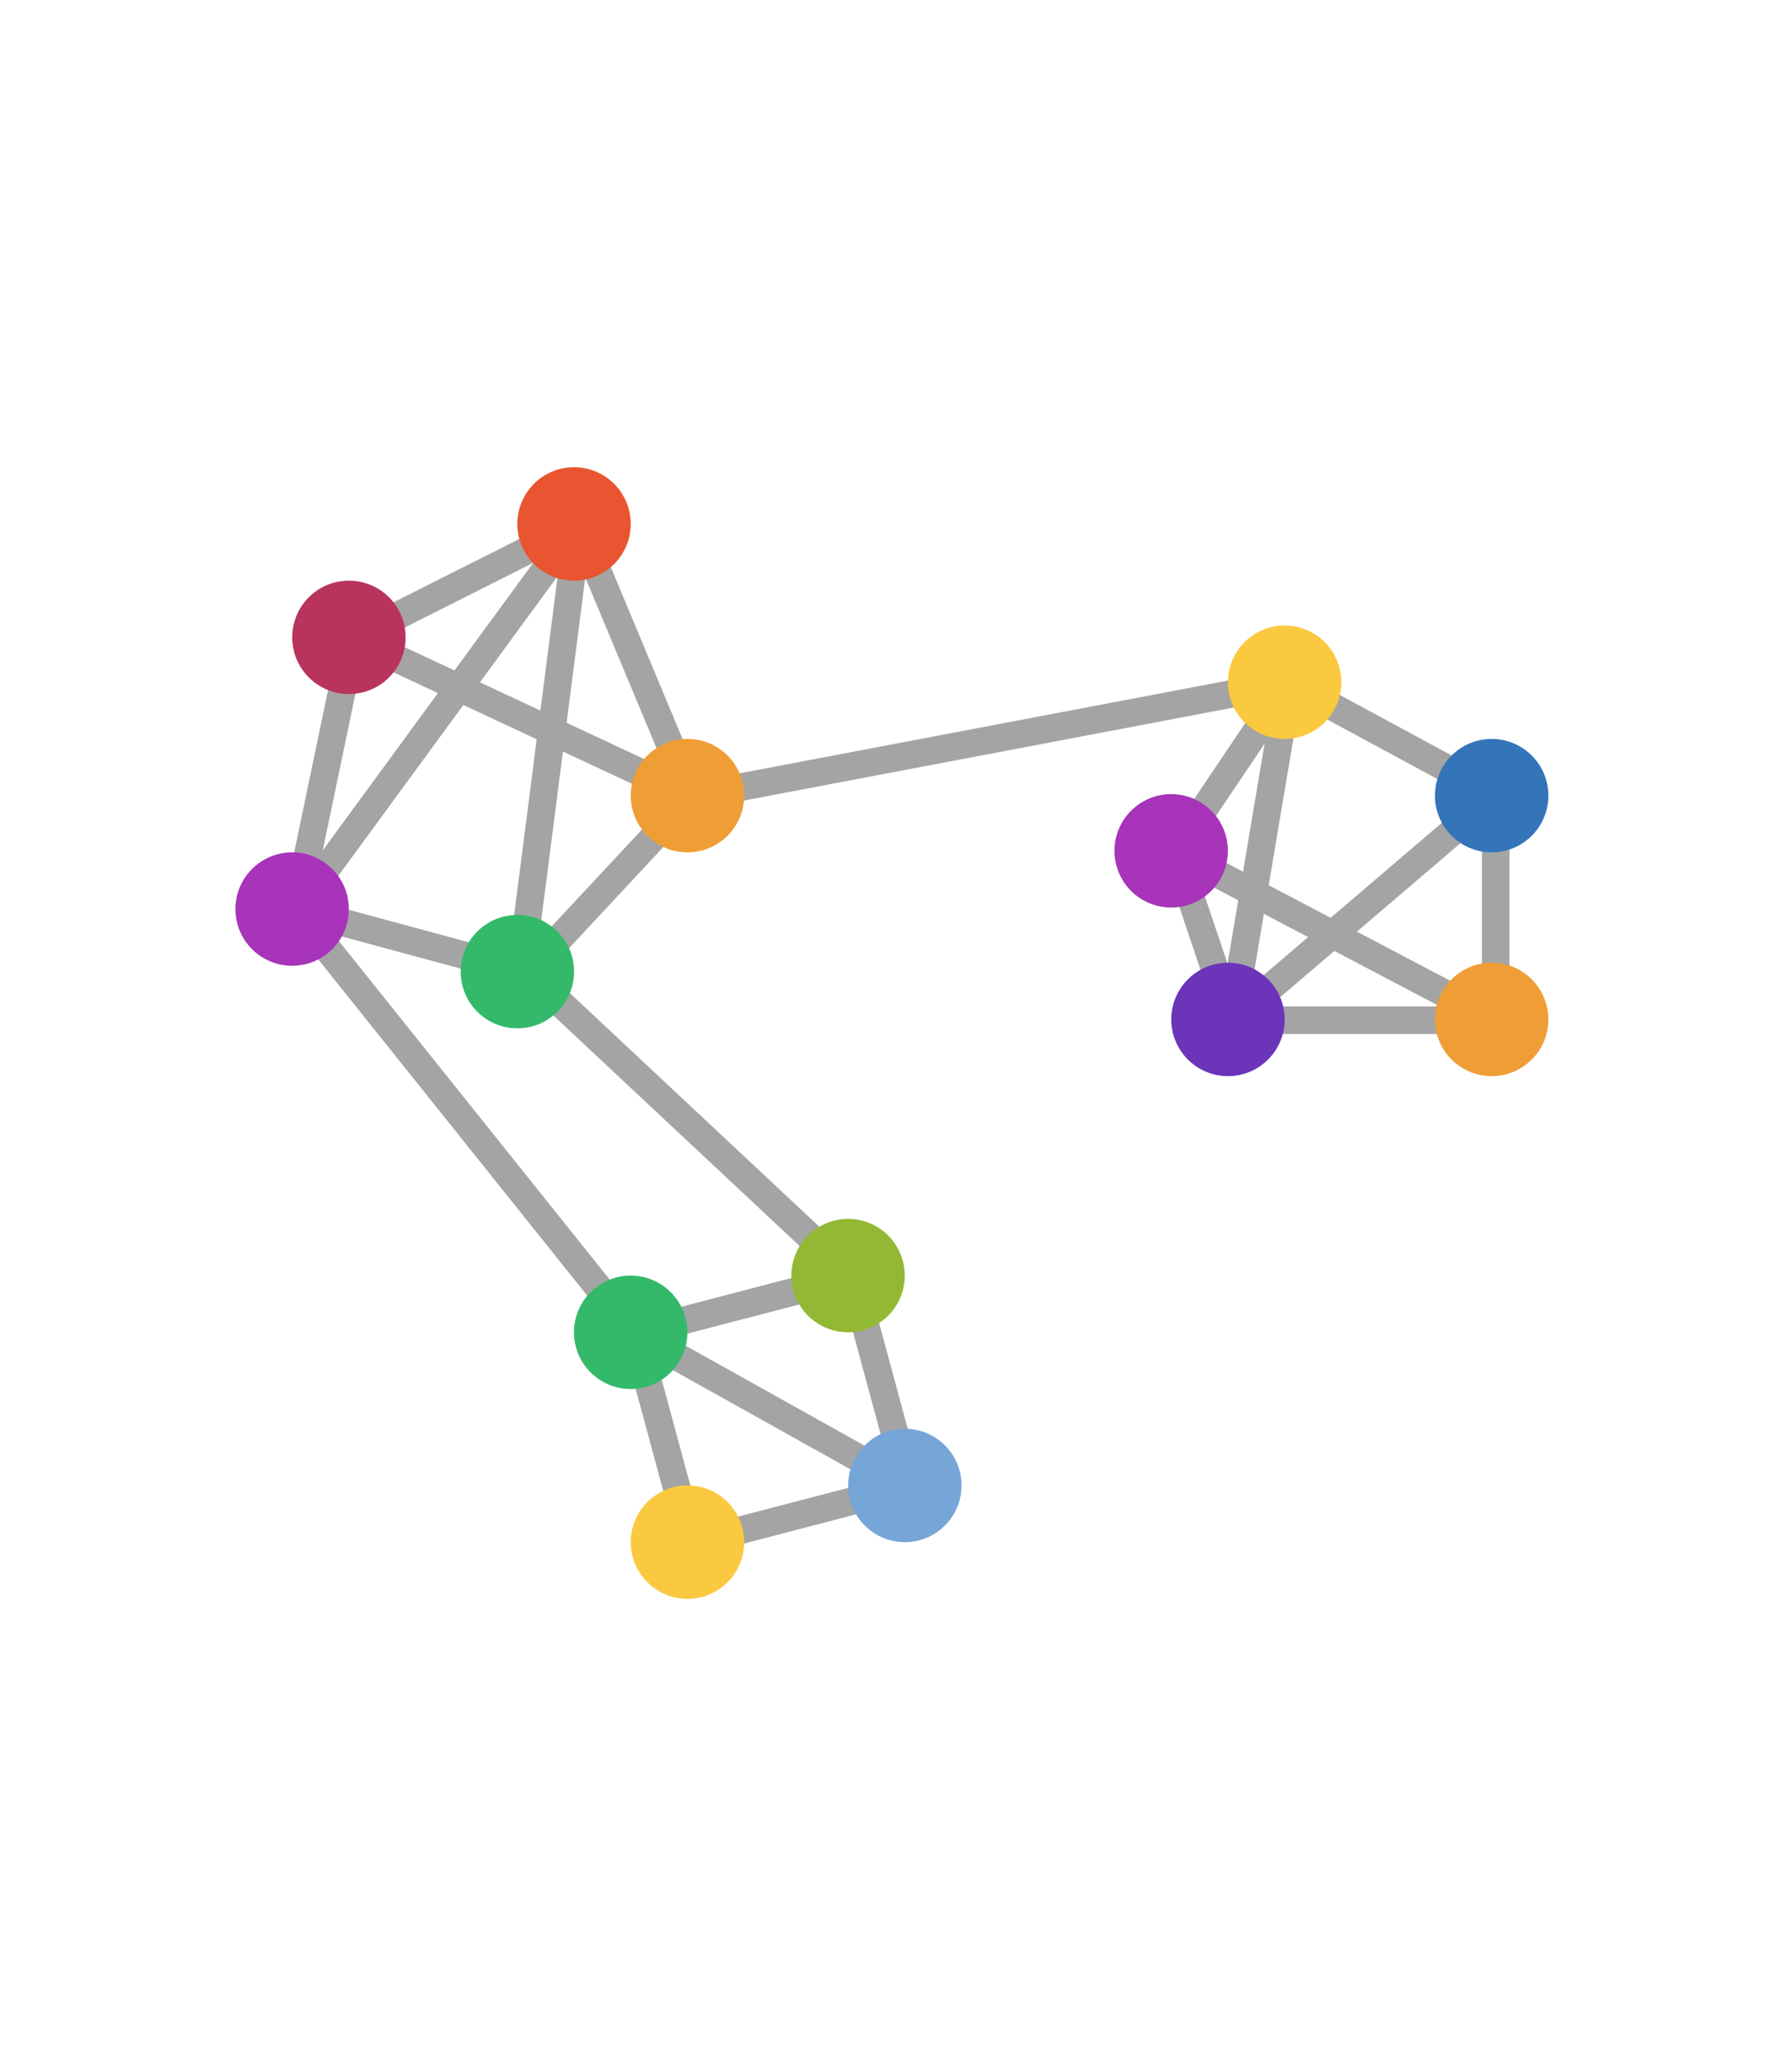 <?xml version="1.0" encoding="UTF-8" standalone="no"?>
<!DOCTYPE svg PUBLIC "-//W3C//DTD SVG 1.1//EN" "http://www.w3.org/Graphics/SVG/1.1/DTD/svg11.dtd">
<svg width="100%" height="100%" viewBox="0 0 130 150" version="1.1" xmlns="http://www.w3.org/2000/svg" xmlns:xlink="http://www.w3.org/1999/xlink" xml:space="preserve" xmlns:serif="http://www.serif.com/" style="fill-rule:evenodd;clip-rule:evenodd;stroke-linecap:round;stroke-linejoin:round;stroke-miterlimit:1.5;">
    <g transform="matrix(1,0,0,1,-3147,-454)">
        <g id="_004_a05" serif:id="004_a05" transform="matrix(1,0,0,1,599.095,-0.279)">
            <rect x="2547.91" y="454.279" width="130" height="150" style="fill:none;"/>
            <g transform="matrix(1,0,0,1,-741.521,-7.27)">
                <path d="M3310.92,527.556L3331.37,499.616L3327.25,531.67L3351.25,554.144L3335.48,558.258L3355.37,569.368L3339.6,573.482L3335.48,558.258L3310.92,527.556L3315.03,507.844L3331.37,499.616L3339.6,519.327L3382.92,511.099" style="fill:none;stroke:rgb(164,164,164);stroke-width:2px;"/>
            </g>
            <g transform="matrix(1,0,0,1,-741.521,-7.27)">
                <path d="M3382.92,511.099L3374.69,523.331L3378.8,535.562L3397.93,535.562L3397.93,519.216L3378.8,535.562L3382.92,511.099L3397.93,519.216" style="fill:none;stroke:rgb(164,164,164);stroke-width:2px;"/>
            </g>
            <g transform="matrix(1,0,0,1,-741.521,-7.27)">
                <path d="M3374.69,523.331L3397.93,535.562" style="fill:none;stroke:rgb(164,164,164);stroke-width:2px;"/>
            </g>
            <g transform="matrix(1,0,0,1,-741.521,-7.27)">
                <path d="M3339.6,519.327L3327.7,532.093L3310.92,527.556" style="fill:none;stroke:rgb(164,164,164);stroke-width:2px;"/>
            </g>
            <g transform="matrix(1,0,0,1,-741.521,-7.27)">
                <path d="M3315.03,507.844L3339.6,519.327" style="fill:none;stroke:rgb(164,164,164);stroke-width:2px;"/>
            </g>
            <g transform="matrix(1,0,0,1,-741.521,-7.27)">
                <path d="M3351.25,554.144L3355.37,569.368" style="fill:none;stroke:rgb(164,164,164);stroke-width:2px;"/>
            </g>
            <g transform="matrix(1.446,0,0,1.446,-1360.38,-291.461)">
                <circle cx="2720.33" cy="547.701" r="2.845" style="fill:rgb(185,52,92);"/>
            </g>
            <g transform="matrix(1.446,0,0,1.446,-1344.05,-299.689)">
                <circle cx="2720.33" cy="547.701" r="2.845" style="fill:rgb(232,85,48);"/>
            </g>
            <g transform="matrix(1.446,0,0,1.446,-1335.82,-279.978)">
                <circle cx="2720.33" cy="547.701" r="2.845" style="fill:rgb(239,158,53);"/>
            </g>
            <g transform="matrix(1.446,0,0,1.446,-1348.16,-267.212)">
                <circle cx="2720.33" cy="547.701" r="2.845" style="fill:rgb(52,185,107);"/>
            </g>
            <g transform="matrix(1.446,0,0,1.446,-1364.5,-271.749)">
                <circle cx="2720.33" cy="547.701" r="2.845" style="fill:rgb(167,52,185);"/>
            </g>
            <g transform="matrix(1.446,0,0,1.446,-1339.94,-241.047)">
                <circle cx="2720.33" cy="547.701" r="2.845" style="fill:rgb(52,185,107);"/>
            </g>
            <g transform="matrix(1.446,0,0,1.446,-1324.17,-245.161)">
                <circle cx="2720.33" cy="547.701" r="2.845" style="fill:rgb(147,185,52);"/>
            </g>
            <g transform="matrix(1.446,0,0,1.446,-1320.05,-229.937)">
                <circle cx="2720.33" cy="547.701" r="2.845" style="fill:rgb(118,166,216);"/>
            </g>
            <g transform="matrix(1.446,0,0,1.446,-1335.82,-225.823)">
                <circle cx="2720.33" cy="547.701" r="2.845" style="fill:rgb(250,201,63);"/>
            </g>
            <g transform="matrix(1.446,0,0,1.446,-1292.5,-288.206)">
                <circle cx="2720.33" cy="547.701" r="2.845" style="fill:rgb(250,201,63);"/>
            </g>
            <g transform="matrix(1.446,0,0,1.446,-1277.48,-279.978)">
                <circle cx="2720.33" cy="547.701" r="2.845" style="fill:rgb(52,116,185);"/>
            </g>
            <g transform="matrix(1.446,0,0,1.446,-1277.48,-263.743)">
                <circle cx="2720.33" cy="547.701" r="2.845" style="fill:rgb(239,158,53);"/>
            </g>
            <g transform="matrix(1.446,0,0,1.446,-1296.61,-263.743)">
                <circle cx="2720.33" cy="547.701" r="2.845" style="fill:rgb(107,52,185);"/>
            </g>
            <g transform="matrix(1.446,0,0,1.446,-1300.73,-275.974)">
                <circle cx="2720.33" cy="547.701" r="2.845" style="fill:rgb(167,52,185);"/>
            </g>
        </g>
    </g>
</svg>
